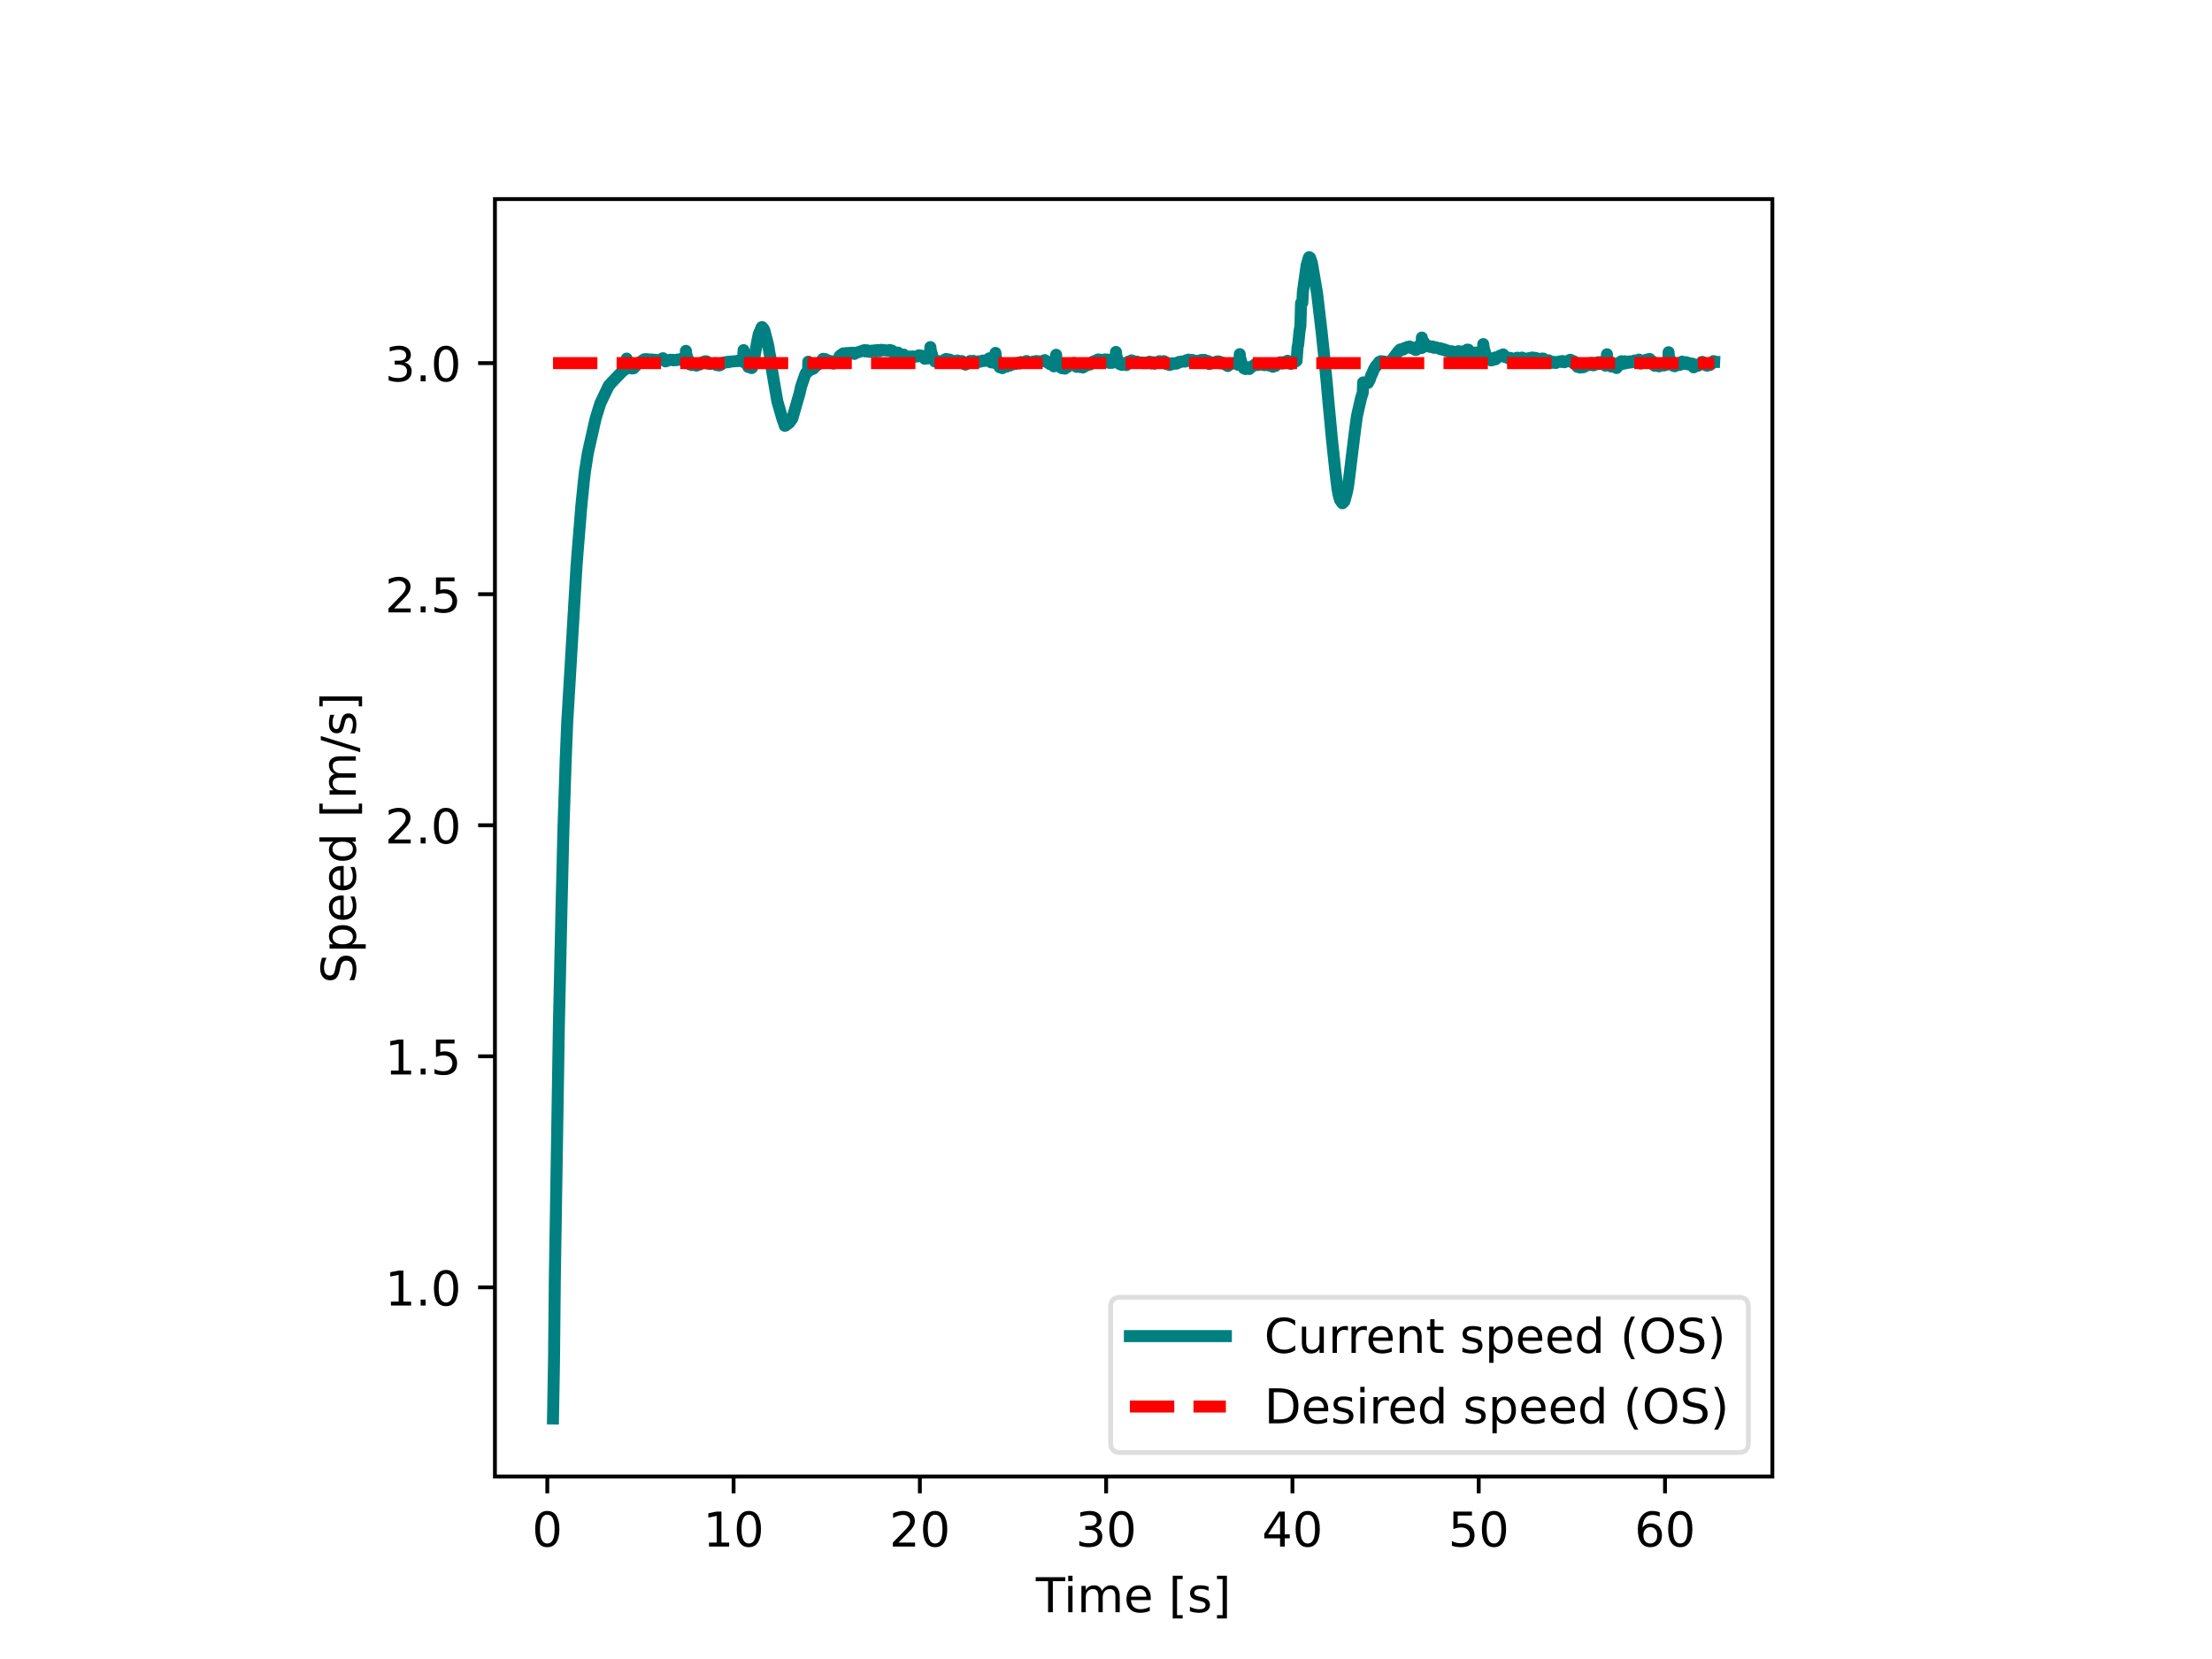 <svg xmlns="http://www.w3.org/2000/svg" xmlns:xlink="http://www.w3.org/1999/xlink" width="614.4" height="460.8" viewBox="0 0 460.8 345.6"><path d="M0 345.6h460.8V0H0z" fill="#fff"/><path d="M103.104 307.584h266.112V41.472H103.104z" fill="#fff"/><path stroke-width=".8" stroke-linejoin="round" fill="none" stroke="#000" d="M114.013 307.584v3.5"/><symbol id="a"><path transform="matrix(.001 0 0 .001 -.066 .013)" d="M318 664c-51 0-89-25-115-75s-38-125-38-225 12-175 38-225 64-75 115-75 89 25 115 75c25 50 38 125 38 225s-13 175-38 225c-26 50-64 75-115 75zm0 78c81 0 143-33 187-97 43-65 65-159 65-281 0-123-22-217-65-281-44-64-106-96-188-96S173 19 130 83 66 241 66 364c0 122 21 216 64 281 43 64 106 97 188 97z"/></symbol><use xlink:href="#a" transform="matrix(10 0 0 -10 111.493 322.308)"/><path stroke-width=".8" stroke-linejoin="round" fill="none" stroke="#000" d="M152.82 307.584v3.5"/><symbol id="b"><path transform="translate(-.11) scale(.001)" d="M124 83h161v556l-175-35v90l174 35h99V83h161V0H124v83z"/></symbol><use xlink:href="#b" transform="matrix(10 0 0 -10 147.56 322.178)"/><use xlink:href="#a" transform="matrix(10 0 0 -10 153.48 322.308)"/><path stroke-width=".8" stroke-linejoin="round" fill="none" stroke="#000" d="M191.626 307.584v3.5"/><symbol id="c"><path transform="translate(-.073) scale(.001)" d="M192 83h344V0H73v83c37 38 88 90 153 156 64 65 105 107 122 126 32 35 54 65 66 90 12 24 19 49 19 73 0 38-14 70-41 94s-62 37-106 37c-31 0-64-6-98-16-34-11-71-27-110-49v100c40 16 77 28 111 36s66 12 95 12c75 0 135-19 180-57s68-88 68-151c0-30-6-59-17-85-11-27-31-59-61-95-8-10-34-37-78-82S271 164 192 83z"/></symbol><use xlink:href="#c" transform="matrix(10 0 0 -10 185.996 322.178)"/><use xlink:href="#a" transform="matrix(10 0 0 -10 192.286 322.308)"/><path stroke-width=".8" stroke-linejoin="round" fill="none" stroke="#000" d="M230.432 307.584v3.5"/><symbol id="d"><path transform="matrix(.001 0 0 .001 -.076 .013)" d="M406 393c47-10 84-31 110-63s40-72 40-118c0-72-25-128-74-167-50-39-120-58-211-58-31 0-63 3-95 9-32 5-66 14-100 26v95c27-16 57-28 90-36 32-8 66-12 102-12 62 0 109 12 141 36s49 60 49 107c0 42-15 76-45 100s-72 37-126 37h-85v81h89c48 0 85 9 111 29 26 19 39 47 39 84s-14 66-40 86c-27 20-65 30-114 30-27 0-56-3-87-9s-65-15-102-27v88c37 10 72 18 105 23 32 5 63 8 93 8 74 0 133-17 177-51s66-80 66-138c0-40-12-74-35-102s-56-48-98-58z"/></symbol><use xlink:href="#d" transform="matrix(10 0 0 -10 224.833 322.308)"/><use xlink:href="#a" transform="matrix(10 0 0 -10 231.093 322.308)"/><path stroke-width=".8" stroke-linejoin="round" fill="none" stroke="#000" d="M269.239 307.584v3.5"/><symbol id="e"><path transform="translate(-.049) scale(.001)" d="M378 643 129 254h249v389zm-26 86h124V254h104v-82H476V0h-98v172H49v95l303 462z"/></symbol><use xlink:href="#e" transform="matrix(10 0 0 -10 263.37 322.178)"/><use xlink:href="#a" transform="matrix(10 0 0 -10 269.9 322.308)"/><path stroke-width=".8" stroke-linejoin="round" fill="none" stroke="#000" d="M308.045 307.584v3.5"/><symbol id="f"><path transform="matrix(.001 0 0 .001 -.077 .013)" d="M108 729h387v-83H198V467c14 5 29 9 43 11s29 4 43 4c81 0 145-23 193-67 48-45 72-105 72-181 0-79-25-140-74-183S357-13 269-13c-31 0-62 3-94 7-32 5-64 12-98 23v99c29-16 59-28 91-36 31-8 64-11 99-11 56 0 101 14 134 44 32 30 49 70 49 121 0 50-17 90-49 120-33 30-78 45-134 45-26 0-53-3-79-9s-53-15-80-27v366z"/></symbol><use xlink:href="#f" transform="matrix(10 0 0 -10 302.456 322.308)"/><use xlink:href="#a" transform="matrix(10 0 0 -10 308.706 322.308)"/><path stroke-width=".8" stroke-linejoin="round" fill="none" stroke="#000" d="M346.852 307.584v3.5"/><symbol id="g"><path transform="matrix(.001 0 0 .001 -.07 .013)" d="M330 404c-44 0-79-16-105-46s-39-72-39-124c0-53 13-95 39-125s61-45 105-45 79 15 105 45 39 72 39 125c0 52-13 94-39 124s-61 46-105 46zm196 309v-90c-25 12-50 21-75 27-26 6-51 9-75 9-66 0-116-22-150-66s-54-111-58-199c19 28 43 50 72 65s61 23 96 23c73 0 131-23 173-67s64-105 64-181c0-75-23-135-67-180S403-13 330-13c-84 0-149 32-193 96-45 64-67 158-67 281 0 115 27 207 82 275 54 68 128 103 220 103 24 0 49-3 75-7 25-5 51-12 79-22z"/></symbol><use xlink:href="#g" transform="matrix(10 0 0 -10 341.192 322.308)"/><use xlink:href="#a" transform="matrix(10 0 0 -10 347.512 322.308)"/><symbol id="h"><path transform="translate(.002) scale(.001)" d="M-2 729h616v-83H355V0h-99v646H-2v83z"/></symbol><symbol id="i"><path transform="translate(-.094) scale(.001)" d="M94 547h90V0H94v547zm0 213h90V646H94v114z"/></symbol><symbol id="j"><path transform="translate(-.091) scale(.001)" d="M520 442c22 40 49 69 80 89 31 19 68 29 111 29 56 0 100-20 131-60s47-97 47-170V0h-90v327c0 52-10 91-28 117-19 25-47 38-85 38-47 0-84-16-111-47s-40-73-40-126V0h-90v327c0 52-10 91-28 117-19 25-48 38-86 38-46 0-83-16-110-47s-40-73-40-126V0H91v547h90v-85c20 33 45 58 74 74 28 16 62 24 102 24s73-10 101-30 48-50 62-88z"/></symbol><symbol id="k"><path transform="matrix(.001 0 0 .001 -.055 .013)" d="M562 296v-44H149c4-62 22-110 56-142 33-32 79-48 139-48 34 0 68 4 100 12s65 21 97 39V28c-32-14-65-25-99-31s-69-10-103-10c-88 0-157 25-208 75S55 181 55 268c0 89 24 160 72 213 48 52 114 79 196 79 74 0 132-24 175-71 42-48 64-112 64-193zm-90 26c-1 49-15 88-41 118-27 29-63 44-107 44-50 0-90-15-120-43s-48-68-52-119h320z"/></symbol><symbol id="m"><path transform="matrix(.001 0 0 .001 -.086 .131)" d="M86 760h207v-70H176V-61h117v-70H86v891z"/></symbol><symbol id="n"><path transform="matrix(.001 0 0 .001 -.054 .013)" d="M443 531v-85c-26 12-52 22-79 29-28 6-56 10-85 10-45 0-79-7-101-21s-33-34-33-61c0-21 8-37 24-49s48-24 96-34l31-7c64-14 109-34 136-58 26-25 40-60 40-104 0-51-20-91-60-120-40-30-96-44-166-44-30 0-60 3-92 8S89 8 54 20v93c33-18 66-31 98-39 32-9 64-13 96-13 42 0 75 7 98 21 22 14 34 35 34 62 0 24-9 43-25 56s-52 26-108 38l-31 7c-56 12-97 30-121 54-25 24-37 57-37 100 0 51 18 91 54 119s88 42 156 42c33 0 64-3 94-8 29-5 56-12 81-21z"/></symbol><symbol id="o"><path transform="matrix(.001 0 0 .001 -.097 .131)" d="M304 760v-891H97v70h117v751H97v70h207z"/></symbol><use xlink:href="#h" transform="matrix(10 0 0 -10 215.757 335.85)"/><use xlink:href="#i" transform="matrix(10 0 0 -10 222.53 335.85)"/><use xlink:href="#j" transform="matrix(10 0 0 -10 225.28 335.85)"/><use xlink:href="#k" transform="matrix(10 0 0 -10 234.66 335.98)"/><use xlink:href="#l" transform="matrix(10 0 0 -10 240.26 335.85)"/><use xlink:href="#m" transform="matrix(10 0 0 -10 244.3 337.16)"/><use xlink:href="#n" transform="matrix(10 0 0 -10 247.88 335.98)"/><use xlink:href="#o" transform="matrix(10 0 0 -10 253.52 337.16)"/><path stroke-width=".8" stroke-linejoin="round" fill="none" stroke="#000" d="M103.104 268.178h-3.5"/><symbol id="p"><path transform="translate(-.107) scale(.001)" d="M107 124h103V0H107v124z"/></symbol><use xlink:href="#b" transform="matrix(10 0 0 -10 81.298 271.974)"/><use xlink:href="#p" transform="matrix(10 0 0 -10 87.628 271.974)"/><use xlink:href="#a" transform="matrix(10 0 0 -10 90.398 272.104)"/><path stroke-width=".8" stroke-linejoin="round" fill="none" stroke="#000" d="M103.104 220.044h-3.5"/><use xlink:href="#b" transform="matrix(10 0 0 -10 81.298 223.841)"/><use xlink:href="#p" transform="matrix(10 0 0 -10 87.628 223.841)"/><use xlink:href="#f" transform="matrix(10 0 0 -10 90.508 223.971)"/><path stroke-width=".8" stroke-linejoin="round" fill="none" stroke="#000" d="M103.104 171.911h-3.5"/><use xlink:href="#c" transform="matrix(10 0 0 -10 80.928 175.708)"/><use xlink:href="#p" transform="matrix(10 0 0 -10 87.628 175.708)"/><use xlink:href="#a" transform="matrix(10 0 0 -10 90.398 175.838)"/><path stroke-width=".8" stroke-linejoin="round" fill="none" stroke="#000" d="M103.104 123.778h-3.5"/><use xlink:href="#c" transform="matrix(10 0 0 -10 80.928 127.575)"/><use xlink:href="#p" transform="matrix(10 0 0 -10 87.628 127.575)"/><use xlink:href="#f" transform="matrix(10 0 0 -10 90.508 127.705)"/><path stroke-width=".8" stroke-linejoin="round" fill="none" stroke="#000" d="M103.104 75.645h-3.5"/><use xlink:href="#d" transform="matrix(10 0 0 -10 80.958 79.572)"/><use xlink:href="#p" transform="matrix(10 0 0 -10 87.628 79.442)"/><use xlink:href="#a" transform="matrix(10 0 0 -10 90.398 79.572)"/><symbol id="q"><path transform="matrix(.001 0 0 .001 -.066 .013)" d="M535 705v-96c-38 18-73 31-106 40-34 8-66 13-96 13-54 0-96-11-125-31-29-21-43-51-43-89 0-32 9-57 29-73 19-17 56-30 110-40l60-12c73-14 127-39 162-74 35-36 53-83 53-142 0-71-24-124-71-160-48-36-117-54-208-54-35 0-72 4-111 11S110 16 69 32v102c40-23 79-40 117-51 38-12 76-17 114-17 56 0 99 11 130 33 30 22 46 53 46 95 0 36-11 64-33 84s-58 35-108 45l-60 12c-74 14-127 37-160 69-33 31-49 74-49 130 0 64 22 115 68 152 45 37 108 56 188 56 34 0 68-3 104-9 35-6 71-16 109-28z"/></symbol><symbol id="r"><path transform="matrix(.001 0 0 .001 -.091 .207)" d="M181 82v-289H91v754h90v-83c18 32 42 56 71 72s64 24 104 24c66 0 120-27 162-79 41-53 62-122 62-208s-21-156-62-208c-42-52-96-78-162-78-40 0-75 8-104 23s-53 39-71 72zm306 191c0 66-14 117-41 155-28 38-65 57-112 57-48 0-85-19-112-57-28-38-41-89-41-155s13-118 41-156c27-38 64-56 112-56 47 0 84 18 112 56 27 38 41 90 41 156z"/></symbol><symbol id="s"><path transform="matrix(.001 0 0 .001 -.055 .013)" d="M454 464v296h90V0h-90v82c-19-33-43-57-72-72s-63-23-103-23c-66 0-120 26-162 78S55 187 55 273s20 155 62 208c42 52 96 79 162 79 40 0 74-8 103-24s53-40 72-72zM148 273c0-66 13-118 40-156s64-56 112-56 85 18 113 56c27 38 41 90 41 156s-14 117-41 155c-28 38-65 57-113 57s-85-19-112-57-40-89-40-155z"/></symbol><symbol id="t"><path transform="matrix(.001 0 0 .001 0 .092)" d="M254 729h83L83-92H0l254 821z"/></symbol><use xlink:href="#q" transform="matrix(0 -10 -10 0 74.25 204.212)"/><use xlink:href="#r" transform="matrix(0 -10 -10 0 76.19 197.612)"/><use xlink:href="#k" transform="matrix(0 -10 -10 0 74.25 191.622)"/><use xlink:href="#k" transform="matrix(0 -10 -10 0 74.25 185.472)"/><use xlink:href="#s" transform="matrix(0 -10 -10 0 74.25 179.322)"/><use xlink:href="#l" transform="matrix(0 -10 -10 0 74.12 173.522)"/><use xlink:href="#m" transform="matrix(0 -10 -10 0 75.43 169.482)"/><use xlink:href="#j" transform="matrix(0 -10 -10 0 74.12 165.532)"/><use xlink:href="#t" transform="matrix(0 -10 -10 0 75.04 156.702)"/><use xlink:href="#n" transform="matrix(0 -10 -10 0 74.25 152.792)"/><use xlink:href="#o" transform="matrix(0 -10 -10 0 75.43 147.152)"/><clipPath id="u"><path transform="matrix(1 0 0 -1 0 345.6)" d="M103.104 38.016h266.112v266.112H103.104z"/></clipPath><g clip-path="url(#u)"><path stroke-width="2.5" stroke-linecap="square" stroke-linejoin="round" fill="none" stroke="teal" d="m115.2 295.488.21-11.975.174-17.47.846-52.694.574-25.561.37-15.051.473-14.466.31-7.654 1.937-32.597.166-2.198.858-10.589.528-5.199.233-2.016.174-1.026.392-2.565 1.618-7.17.319-1.065.69-2.192 1.774-3.73h.07l.24-.293.388-.439.148-.146 1.409-1.466.706-.696.656-.441.085-2.088.039.512.217.584.148.22.624.732.241-.001.062-.073.12.037.295-.4.058.033.497-.585 1.362-.915.319-.04.966.109.182.036.09-.073.143.077.155.033.249-.036.205-.001.183.292.24-.04.23-.175.38-.114.55-.289.226.327.302.329.951-.329h.524l.163.11.38-.073.268.04.085-.114.05.078.385-.114h.233l.233-.11.55.476.389-.114.043-2.043.038.619.784 2.2.439.145.698-.145.237.256.33-.365.256.113.082.03.182-.29.578-.256.214-.069.302-.077.163.037.31.476.214-.11.237.183.423-.11.19.034.45-.107.19.33.062.073.326-.223.214.296.159-.037.477-.329.148-.07.085-.15.16.037.535-.183.275.073.183-.11.159.036.248-.073 1.463-.112.066-.073.24.073.086-.147.07.147.078-.074.57-.074.093-2.123.031.585.322 2.123.066-.07.179-.077.384.952.388.002.085-.605.05.425.164.404.116-.083.346-1.47.69-3.864.326-1.619.621-1.472.093-.03.23.25.248.449.756 2.922.38 2.249.086.258.295 2.478 1.172 6.838 1.16 4.013.09.127.302.973.16-.026.155-.314.159.074.143-.15.086-.013.155-.235.062.066.644-.885 1.498-5.173.357-1.56.85-2.488.225-.396.105.04.217-.259.05.034.036-2.06.054.398.473 1.133h.152l.081.039.155-.098.163-.03.225-.258.392-.39.408-.231.512-.607.16.032.147-.414.085.092.07-.271.112.157.055-.077.073-.042.156.14.07-.11.353.267.151-.037.291.185.38.013.23.312.306.198.167-.16.081.093.086-.133.089.06.299-.33.128-.351.21-.323.178-.363.167-.189.081.056.16-.257.077.015.31-.256.544-.002.151-.07.105.176.116-.125.078.069.248-.14.846-.036.24.238.156-.153 1.971-.641.194.283.35-.235.046.115.338.146.054.068.062-.163.07.043.101.052.062-.12.117.051.085-.124.046.128.532-.193.221.232.101-.134.074.088.058-.16.086.072.081-.166.322.257.221-.231.074.137.17-.202 1.23.15.412-.052.055.12.081-.188.163.235.058-.072.249-.026.31.437.062-.043.342-.025.213.205.307-.163.857.643.082-.137.159.068.09-.163.461.652.058.017.245-.206.384.21.147-.258.082.065.233.137.267-.231.117.098.846-.098.1-.111.144.072.093-.193.063.098.155-.072.143.111.167-.068.315.09.306.45.066.112.256-.232.055.069.073-.137.16.228.318-.16.252-.068.054-2.136.082.668.376 1.33.245.584.244.411.384.108.225-.182.225.133.09-.094.229.163 1.156-.64.229.033.427.202.136-.11.229.159.19.17.05-.03.14.069.24-.043.241.017.097-.072.086.127.038-.098.233.043.074-.153.17.179.168.042.531-.11.303.557.186-.111.21.167.077.133.062-.065.466-.356.085.137.078-.231.085.166.237-.42.066.185.167-.068.38-.137.225.356.385-.098.077.094.16-.163.248-.091.089.114.05-.091.202.052.194-.12.163.025.218-.137.368.072.039-.098.062.026.229-.094.485-.111.054-.023.082-.235.388.841h.489l.128.095.202-.12.05.136.043-2.083.027.531.295 1.376.082.062.47 1.024.465.039.089.144.229-.287.074-.043.07-.189.543.176.194-.25.112-.004.086-.068.225.136.244-.394.466.137.147-.069.23-.094.19-.065.05.13.155-.182.082.117.074-.137.07.11.166-.136.07.068.07-.137.093.206.237-.297.55.117.168-.052.124-.133.074.13.24-.27.714.296.23-.02.143.05.163-.069.194-.147.066.147.093-.137.047.157.05-.118.326-.16.14.137.073.147.082-.095.085.095.078-.231.159.065.392-.065.543-.04.221-.205.241.228.33.284.09-.19.05.095.252.095.132.326.124.026.043-.215.085.094.047-.111.512.669.081-.065.12-.235.218.068.054-2.178.047.669.159.84.175.118.131.303.21.557.512.317.043-.09.124.087.047-.186.225.206.058-.026.09.094.236-.352.093.095.05-.095.156.004.791-.75.23.326.112-.229.043.134.12-.111.043-.215.085.352.066-.163.415.623.194-.13.144.038.077-.068.249.163.089.042.21-.235.322.33.085-.12.078.025.147-.163.388-.117.225-.235h.124l.05-.231.098.068.047-.094.228.257.183-.072.357-.322h.081l.09-.232.077.095.144-.19.24-.012.23-.193.089.163.058-.189.085.095.101-.206.058.095.315-.072.081.14.105-.065.035.134.237-.137.1.094.047-.068.392.03.066-.167.163.189.085.016.07-.11.105.094.085-.163.074.095.361.61.318-.053.07-.11.097.153.058-.111.318-.124.07.127.066-.192.082.114.21-.02.042-2.067.07.678.225.91h.085l.148.417.306.56.086-.068.17.137.094-.052.046.12.423-.309.054.072.078-.124.078.12.077-.094.055.3.089-.094.081.163.357-.588.078-.133.039.193.054-.056.198.026.136-.258.085.027.148-.19.31.3.086-.133.143.228.078.11.066-.273.081.205.082-.068.318-.098.14.144.698.065.082.065.077-.104.23.133h.546l.156-.14.1.14.067-.09.073-.047.14.069.272-.232.287.323.14.056.089-.186.085.133.14-.231.233.231.077.095.252-.167.33-.185.439-.18.217.21.249-.115.225.068.232-.163.54.61.081-.137.109.137.043-.137.252.163.151.16.055-.062.085-.098.151.069.194-.232.047.095.085-.137.066.094h.54l.159-.094.105.068.14-.205.22.026.129-.167.054.101.132-.051.31-.115.322-.026.14.023.245-.134.077.137.303-.3.074.189.263-.304.214.17.078-.098.159.232.31-.232h.066l.233.275.163.188.07-.205.073.068.237-.163.23.043.182.03.124-.07.48-.029.07-.137.07.069.171.065.07-.134.082.14.24-.166.237.163.559.098.12.417.151.206.09-.137.073.094.16-.051.38-.232.477-.052.214-.003.159-.16.081.124.082-.098.093.095.066-.138.105.18.066-.137.279.372.248-.206.765.486.027-.166.05.1.167.044.253.296.07-.274.058.069.384-.193.555-.16.073.027.233-.069.093.013.148-.107.497.42.116-.026.221-.091.047-2.09.039.603.38 1.33.43 1.02.047-.029.167.046.14.137.244-.257.078.068.078-.163.15.137.23.206.244-.258.097-.189.05.026.393-.189.302-.28.315-.072.159-.137.155.274.214-.3.485.163.077-.137.086.205.054-.068.47.068.077.095.155-.095.241.069.221-.14.408.26.229-.3.229.232.24.3.132-.342.116.11.051-.163.244.232.218-.254.167-.183.159.016.217-.137.128-.11.047.11.058-.205.077.068.082.027.097-.099.128.262.093-.023.062-.14.101.094.086-.163.054.19.151-.216.086.026.143-.176.09.173.294-.34.245.395.147-.163.245.254.074.17.143-.205.09-.03.077-.163.074.095.28-.19.042-.068.217.091.245-.185.217-2.923.116-.425.276-2.806.186-1.05.132-4.818.078.186.07-.25.124.007.108-2.213.78-5.597.47-1.601.074-.091.089.194.093-.083.299.868.062.13 1.106 6.468.927 7.918.16 1.498.376 3.614.555 5.68.295 3.412.167 1.763.613 6.565.632 5.91.218 1.928.302 2.45.245 1.263.299 1.027.485.661.229-.225.182-.205.28-1.023.302-1.12.249-1.469.225-1.747.547-4.51.45-3.673.248-1.935.307-2.258.865-3.785.353-1.06.07-2.167.059.064.131.09.148.026.078-.138.178.094.05-.132.082.091.085.06.078-.137.14.086.384-.735.326-.973.151-.202.326-.86.458-.777.078.054.236-.405.156-.168.22-.322.203.044.135-.181.38.028.218.05.078.182.085-.18.082.217.058-.047.151.045.175-.104.062.084.07-.083.248.09.066-.04.093.124.256-.262 1.6-2.155.088.006.144-.233.19-.176.05.195.214-.231.202.032.085.06.124-.179.078.067.09-.214.065.035.613-.288.082.092.345-.18.268.303.318-.068.07.182.074-.038.473.338.082-.143.058.145.326-.4.143-.375.198.173.218.187.283.015.031-2.174.066.725.167.66.054-.217.16-.18.461.765.16-.097.092-.02.074.174.054-.13.388.247.171.015.346-.042.042-.04.074.192.09-.13.143.2.221-.044.179-.045.768.298.14-.105.042.095.066.123.058-.067.462.027.097.189.066-.061.24.006.094.163.058-.043.233.006.144.21.077-.065.315.215.415-.179.085.188.047-.048.47.104.15-.117.23.026.163.047.229-.209.225.312.17-.095.055.048.322-.207.31.165.156-.184.322-.184.236-.044.059-.14.077.136.167-.11.446.767.253-.185.225.302.617-.3.392.372.492-.162.05-.115.07.115.245-.28.26.143.047-1.831.073.672.307 1.114.252.83.38.467.055-.115.093.138.074-.162.24.3.07-.042.078.202.202-.18.05.089.066-.047.078.047.233-.44.128.091.035-.162.062.14.093.228.07-.085.465-.445h.16l.143-.184.757-.301.136.186.116.302.097-.026.066.099.081-.096.765.422.237-.162.628.392.621-.394.148-.023.073-.022.315.182.388-.019.24-.185.625.28.322-.046.132-.046h.365l.047-.089.066.043.496-.092.066-.07.055.163.066-.05.085.007.09.136.158-.185.3.023.344.398.276-.05h.062l.078-.14.085.093.334-.162.105.07.1-.09.074.066.124-.043.05.228.078-.07.156.279.17-.024.303-.004.07.12.237-.186.217.116.314.393.086-.096.225.052.09-.118.073.184.155-.208.384.234.155-.166.866-.19.07.145.306-.19.377.255.733-.303.124.045.342-.259.046.17.07-.12.086.003.318.55.155-.162.074.07.07-.163.085.304.085-.145.225.443.237.392.074.138.062-.44.09.163.154-.024.23.44.318-.35h.081l.07.302.066-.163.093-.024.082-.138.066.28.17-.28.07.118.163-.257.058.115.206-.187h.124l.07-.138.093.228.175-.273.046-.166.074.28.113-.141.058.138.14-.325.384.509.077-.284.074.28.404-.487.236.276.062-.048.245-.387.299.363.081-.114.12.114.144-.326.058.301.066-.162.086-.273.081.107.093-.135.206.415.24.439.187-.05.066-.137.066-2.179.05.602.245 1.109.089.02.16.464.061-.073.09.325.089-.138.143.251.136-.141.155.031.128-.141.086.089.046-.39.055.3.089-.325.369.875.232-.319.101-.28.062.139.319-.764.093.3.221-.49.221.279.082-.163.066.414.135-.162.059.113.058-.113.07-.35.089.113.062.3.074-.279.077.12.101.086.09-.248.062.248.081-.276.07.088h.237l.089-.138.132.23.085-.095.082.092.062-.085.081-.078.284-.05.046-.113.058.251.074-.138.078-.187.182.134.093-.156.05.273.086-.135.058.11.113-.3.077.25.163-.188h.066l.086-.187.213.572.07-.021.062.278.252-.466.226-.05.186.25.05-.138.078.11.14-.298.089.116.066-.304.093.113.132-.163.543-.13.132.282.202.247.054-.163.12.412.067-.3.12.275.178.546.16.116.061-.134.094.134.17-.326.136.275.148-.026h.112l.055-.185.14.383.38-.351.166.163.094-.24.058.026.07.111.124-.192.124.304.388-.129.062-.3.101.274.09-.188.061.137.167-.434.04.242.065-2.364.047.878.516 1.178.085-.085.303.848.271-.19.047.3.12-.326.031.053.074.084.155-.11.09.088.159-.415.388.359.147-.326h.105l.283-.375.082.244.147-.137.105.358.058-.11.303-.08.159-.16.167.081.21.384.104-.026.066-.137.07.084.097.026.062-.19.237.407.077-.293.082.107.12-.133.136.243.128.52.078-.41.081.273.09-.3.062.22.22-.326.335.22.314-.354.081-.027.07.164.078-.194.077.117.295-.52.094.436.058-.327.085.273.082-.136.143.272.17-.22.152.415.07-.03.09-.163.073.272.085-.027.23-.463.081.382.062-.163.116.132.132-.323.16-.081.403-.055.07-.353.066.136.062.003"/></g><clipPath id="v"><path transform="matrix(1 0 0 -1 0 345.6)" d="M103.104 38.016h266.112v266.112H103.104z"/></clipPath><g clip-path="url(#v)"><path stroke-width="2.5" stroke-dasharray="9.25,4" stroke-linejoin="round" fill="none" stroke="red" d="M115.2 75.645h241.92"/></g><path stroke-width=".8" stroke-linecap="square" stroke-miterlimit="10" fill="none" stroke="#000" d="M103.104 307.584V41.472M369.216 307.584V41.472M103.104 307.584h266.112M103.104 41.472h266.112"/><path d="M233.372 302.584h128.844c1.333 0 2-.667 2-2V272.24c0-1.333-.667-2-2-2H233.372c-1.333 0-2 .667-2 2v28.344c0 1.333.667 2 2 2z" fill="#fff" fill-opacity=".8"/><path stroke-miterlimit="10" fill="none" stroke="#d5d6d5" stroke-opacity=".8" d="M233.372 302.584h128.844c1.333 0 2-.667 2-2V272.24c0-1.333-.667-2-2-2H233.372c-1.333 0-2 .667-2 2v28.344c0 1.333.667 2 2 2z"/><path stroke-width="2.5" stroke-linecap="square" stroke-linejoin="round" fill="none" stroke="teal" d="M235.372 278.334h20"/><symbol id="w"><path transform="matrix(.001 0 0 .001 -.056 .013)" d="M644 673V569c-34 30-69 53-107 69-38 15-77 23-119 23-84 0-148-26-192-77s-66-124-66-220 22-170 66-221 108-76 192-76c42 0 81 7 119 23 38 15 73 38 107 69V56c-35-24-72-41-110-52s-79-17-122-17C302-13 215 20 151 87S56 246 56 364c0 117 31 209 95 277 64 67 151 101 261 101 44 0 85-6 123-17 38-12 75-29 109-52z"/></symbol><symbol id="x"><path transform="matrix(.001 0 0 .001 -.085 .013)" d="M85 216v331h90V219c0-52 10-90 30-116s50-39 91-39c48 0 87 15 115 46s42 73 42 127v310h90V0h-90v84c-22-34-48-58-76-74-29-15-62-23-100-23-63 0-111 19-143 58-33 38-49 95-49 171zm226 344z"/></symbol><symbol id="y"><path transform="translate(-.091) scale(.001)" d="M411 463c-10 6-21 10-33 13-12 2-25 4-39 4-51 0-90-17-117-50-28-33-41-80-41-142V0H91v547h90v-85c18 33 43 58 73 74s67 24 111 24c6 0 13-1 21-1 7-1 15-2 25-4v-92z"/></symbol><symbol id="z"><path transform="translate(-.091) scale(.001)" d="M549 330V0h-90v327c0 52-11 90-31 116s-50 39-90 39c-49 0-87-16-115-47s-42-73-42-126V0H91v547h90v-85c21 32 46 57 76 73 29 16 63 25 101 25 62 0 110-20 142-59s49-96 49-171z"/></symbol><symbol id="A"><path transform="translate(-.027) scale(.001)" d="M183 702V547h185v-70H183V180c0-45 6-74 18-86 12-13 37-19 75-19h92V0h-92c-70 0-118 13-144 39s-39 73-39 141v297H27v70h66v155h90z"/></symbol><symbol id="B"><path transform="matrix(.001 0 0 .001 -.086 .131)" d="M310 759c-44-76-76-150-97-223-22-73-32-147-32-222 0-76 10-150 32-223 21-74 53-147 97-222h-78C183-54 146 20 122 94S86 241 86 314c0 72 12 145 36 219s60 149 110 226h78z"/></symbol><symbol id="C"><path transform="matrix(.001 0 0 .001 -.056 .013)" d="M394 662c-72 0-129-27-171-80-42-54-63-126-63-218s21-165 63-218c42-54 99-80 171-80 71 0 128 26 170 80 42 53 63 126 63 218s-21 164-63 218c-42 53-99 80-170 80zm0 80c102 0 183-35 245-103 61-68 92-160 92-275 0-116-31-207-92-275C577 21 496-13 394-13 291-13 209 21 148 89c-62 68-92 159-92 275 0 115 30 207 92 275 61 68 143 103 246 103z"/></symbol><symbol id="D"><path transform="matrix(.001 0 0 .001 -.08 .131)" d="M80 759h78c48-77 85-152 109-226s37-147 37-219c0-73-13-146-37-220S206-54 158-131H80c43 75 75 148 97 222 21 73 32 147 32 223 0 75-11 149-32 222-22 73-54 147-97 223z"/></symbol><use xlink:href="#w" transform="matrix(10 0 0 -10 263.932 281.964)"/><use xlink:href="#x" transform="matrix(10 0 0 -10 271.202 281.964)"/><use xlink:href="#y" transform="matrix(10 0 0 -10 277.602 281.834)"/><use xlink:href="#y" transform="matrix(10 0 0 -10 281.54 281.834)"/><use xlink:href="#k" transform="matrix(10 0 0 -10 285.072 281.964)"/><use xlink:href="#z" transform="matrix(10 0 0 -10 291.582 281.834)"/><use xlink:href="#A" transform="matrix(10 0 0 -10 297.282 281.834)"/><use xlink:href="#l" transform="matrix(10 0 0 -10 300.932 281.834)"/><use xlink:href="#n" transform="matrix(10 0 0 -10 304.652 281.964)"/><use xlink:href="#r" transform="matrix(10 0 0 -10 310.232 283.904)"/><use xlink:href="#k" transform="matrix(10 0 0 -10 316.222 281.964)"/><use xlink:href="#k" transform="matrix(10 0 0 -10 322.372 281.964)"/><use xlink:href="#s" transform="matrix(10 0 0 -10 328.522 281.964)"/><use xlink:href="#l" transform="matrix(10 0 0 -10 334.322 281.834)"/><use xlink:href="#B" transform="matrix(10 0 0 -10 338.362 283.144)"/><use xlink:href="#C" transform="matrix(10 0 0 -10 341.962 281.964)"/><use xlink:href="#q" transform="matrix(10 0 0 -10 349.932 281.964)"/><use xlink:href="#D" transform="matrix(10 0 0 -10 356.422 283.144)"/><path stroke-width="2.5" stroke-dasharray="9.25,4" stroke-linejoin="round" fill="none" stroke="red" d="M235.372 293.006h20"/><symbol id="E"><path transform="translate(-.098) scale(.001)" d="M197 648V81h119c100 0 174 22 221 68 46 46 70 118 70 216s-24 169-70 215c-47 45-121 68-221 68H197zm-99 81h203c141 0 245-30 311-88 66-59 99-151 99-276 0-126-34-218-100-277S441 0 301 0H98v729z"/></symbol><use xlink:href="#E" transform="matrix(10 0 0 -10 264.352 296.506)"/><use xlink:href="#k" transform="matrix(10 0 0 -10 271.622 296.636)"/><use xlink:href="#n" transform="matrix(10 0 0 -10 277.762 296.636)"/><use xlink:href="#i" transform="matrix(10 0 0 -10 283.372 296.506)"/><use xlink:href="#y" transform="matrix(10 0 0 -10 286.122 296.506)"/><use xlink:href="#k" transform="matrix(10 0 0 -10 289.654 296.636)"/><use xlink:href="#s" transform="matrix(10 0 0 -10 295.803 296.636)"/><use xlink:href="#l" transform="matrix(10 0 0 -10 301.604 296.506)"/><use xlink:href="#n" transform="matrix(10 0 0 -10 305.324 296.636)"/><use xlink:href="#r" transform="matrix(10 0 0 -10 310.904 298.576)"/><use xlink:href="#k" transform="matrix(10 0 0 -10 316.894 296.636)"/><use xlink:href="#k" transform="matrix(10 0 0 -10 323.043 296.636)"/><use xlink:href="#s" transform="matrix(10 0 0 -10 329.193 296.636)"/><use xlink:href="#l" transform="matrix(10 0 0 -10 334.993 296.506)"/><use xlink:href="#B" transform="matrix(10 0 0 -10 339.034 297.816)"/><use xlink:href="#C" transform="matrix(10 0 0 -10 342.634 296.636)"/><use xlink:href="#q" transform="matrix(10 0 0 -10 350.604 296.636)"/><use xlink:href="#D" transform="matrix(10 0 0 -10 357.094 297.816)"/></svg>